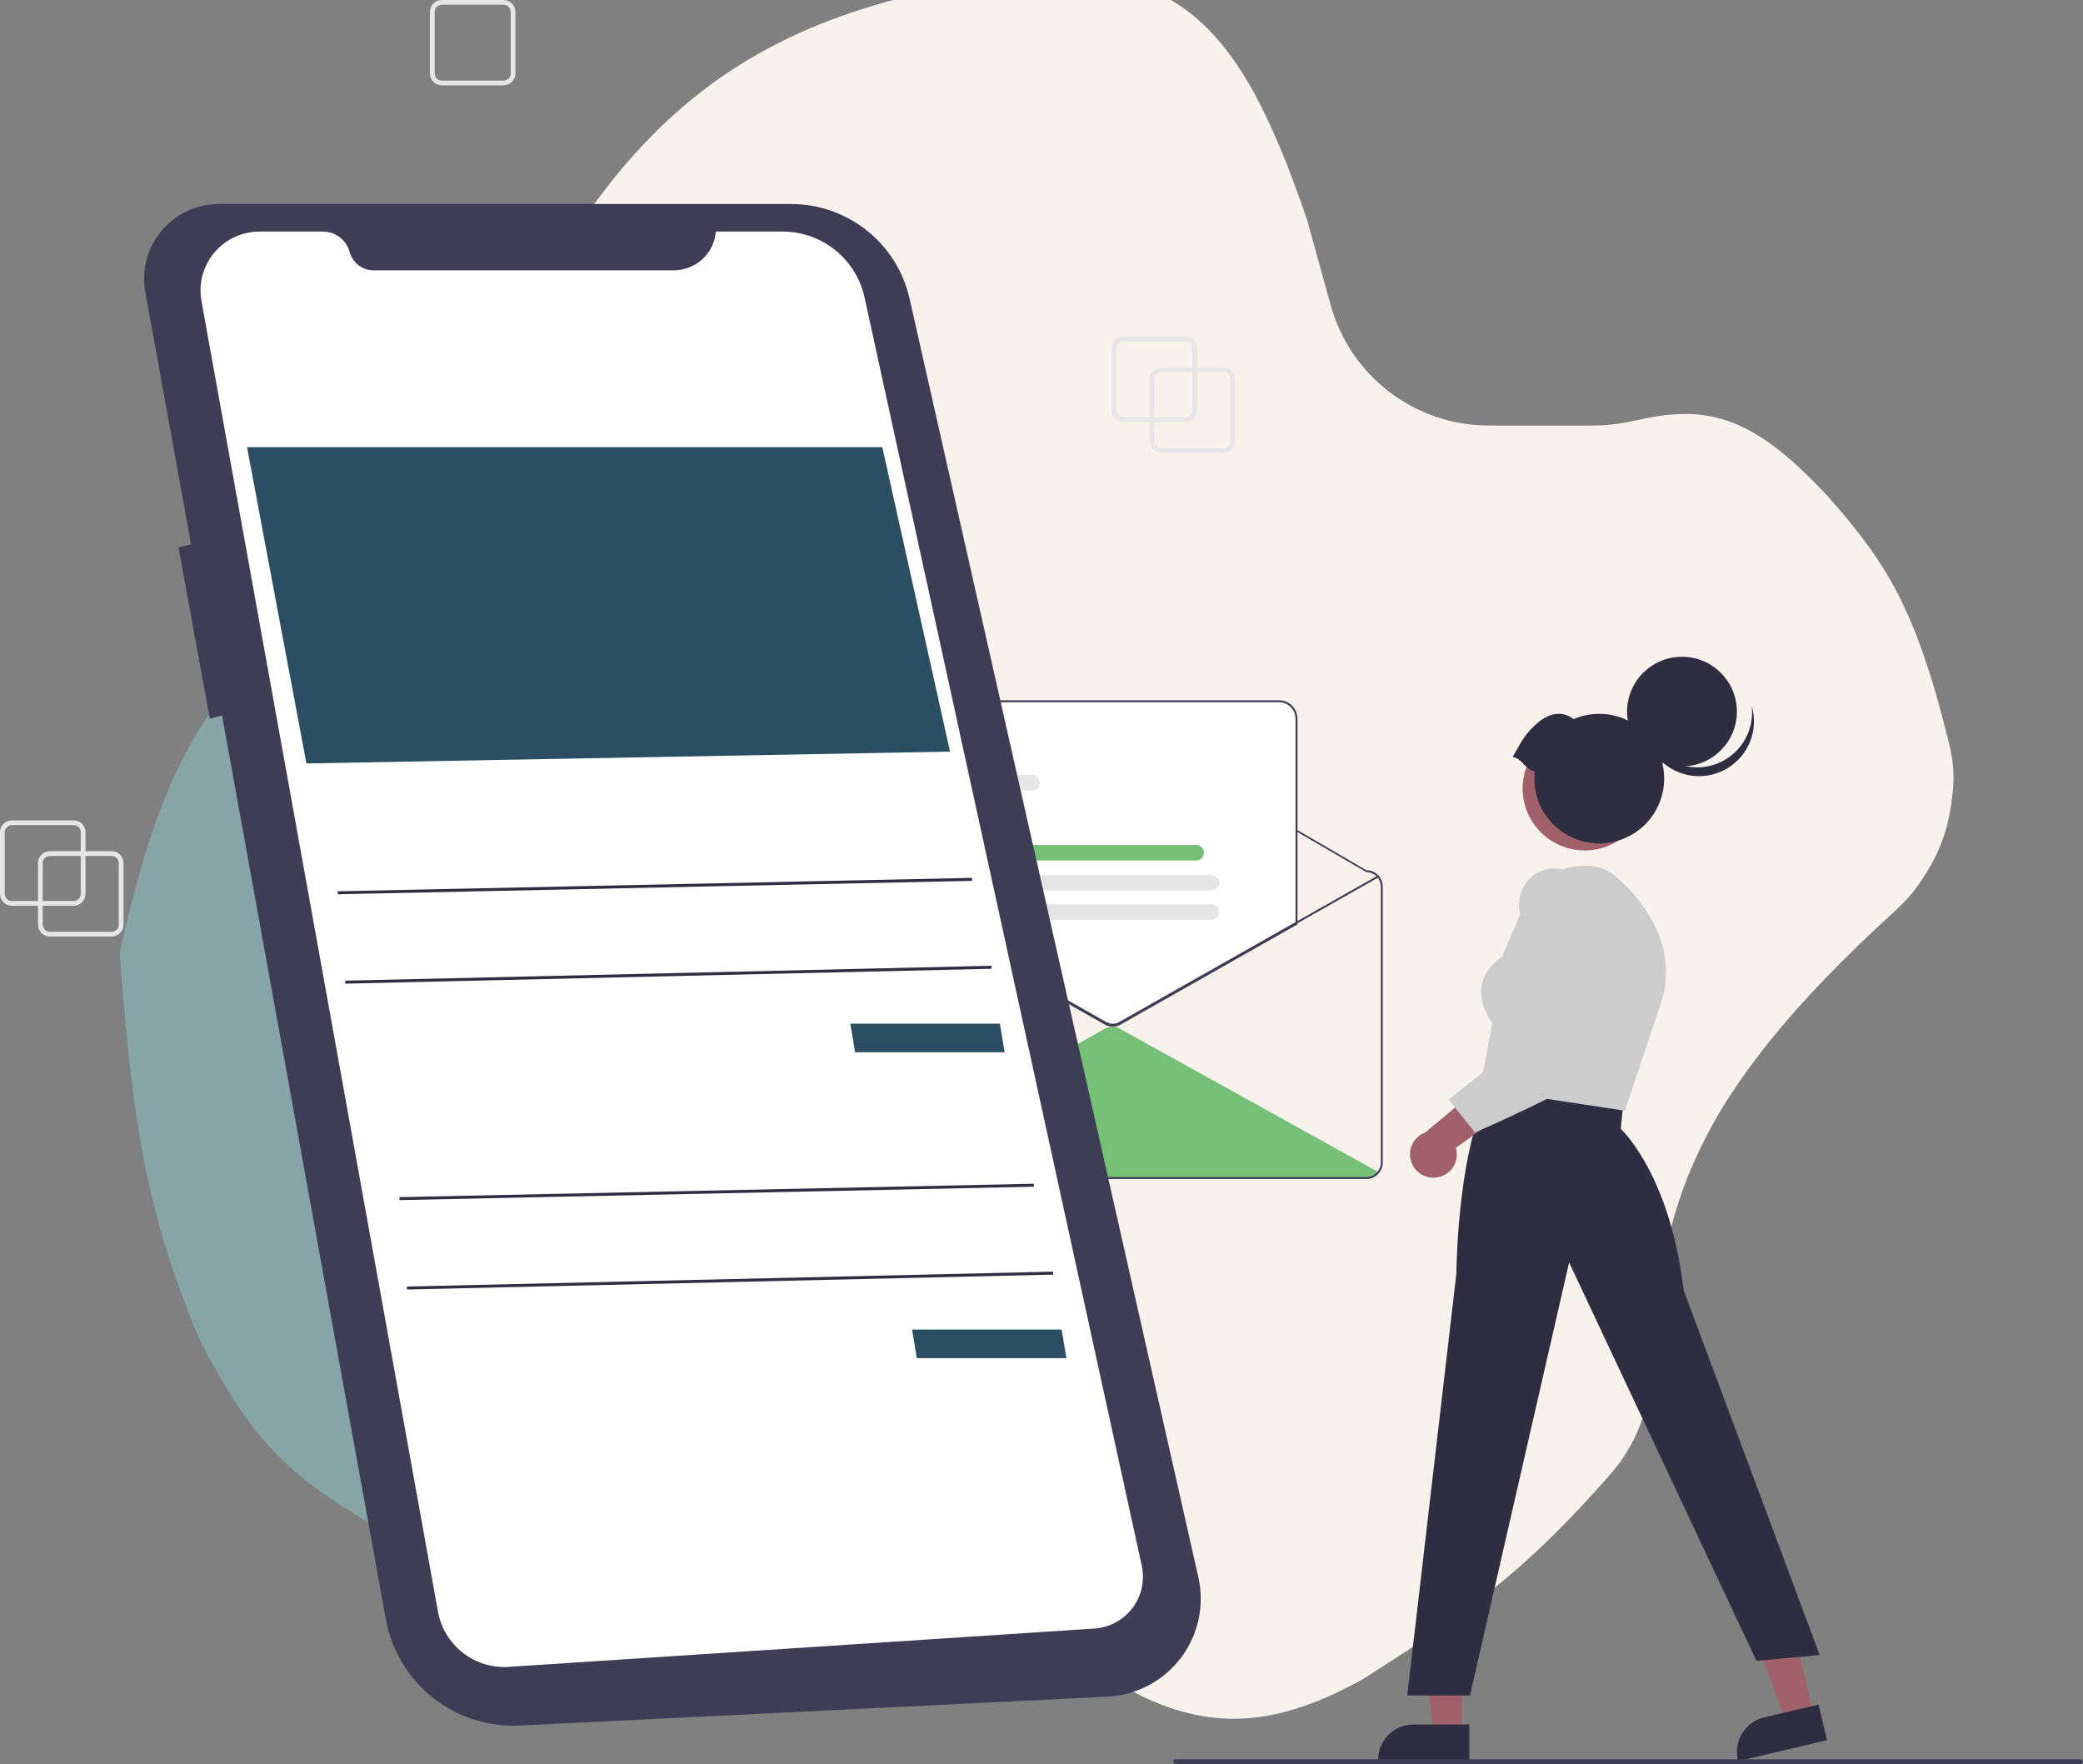 <svg width="235" height="199" viewBox="0 0 235 199" fill="none" xmlns="http://www.w3.org/2000/svg">
<rect x="0" y="0" width="235" height="199" fill="#808080" stroke="none"/>
<g clip-path="url(#clip0)">
<path d="M14.069 107.2C18.663 87.302 23.048 75.904 46.499 59.406C47.881 58.434 49.763 59.534 49.677 61.221C49.359 67.464 50.087 70.898 52.394 74.185C52.761 74.707 52.895 75.365 52.729 75.982C49.599 87.569 50.424 93.881 50.029 103.351C50.011 103.772 49.857 104.175 49.606 104.512C44.623 111.205 42.841 122.36 47 132.5C52.303 143.932 56.717 150.388 68.811 161.822C68.935 161.939 69.079 162.043 69.228 162.125C80.483 168.291 87.799 171.718 95.26 173.84C97.382 174.444 97.563 178.405 95.78 179.703C94.259 180.811 92.955 182.246 91.671 184.233C91.557 184.408 91.417 184.57 91.256 184.703C85.832 189.161 81.873 189.854 73.697 188.044C73.568 188.015 73.437 187.972 73.316 187.918C60.116 182.033 52.697 178.632 40.5 170.5C31.495 165.078 27.973 160.499 23 151C16.863 136.376 15.453 126.384 14.024 107.808C14.008 107.606 14.024 107.396 14.069 107.2Z" fill="#87A5A6" stroke="#87A5A6"/>
<path d="M119.311 -2.737C84.202 0.948 68.332 12.892 52.27 52.076C51.085 54.966 50.701 58.126 51.045 61.23C52.745 76.553 53.047 86.069 50.83 99.131C50.619 100.373 50.261 101.591 49.804 102.766C43.531 118.915 43.344 126.041 48 135C58.283 152.446 65.205 159.405 79.5 167C91.876 171.935 98.437 174.144 105.381 175.842C108.718 176.658 111.82 178.26 114.403 180.523C130.334 194.478 139.516 196.728 153.5 189C164.568 181.95 171.327 177.427 181.426 165.837C184.121 162.745 185.568 158.782 185.807 154.687C186.884 136.201 189.959 123.804 213.443 102.405C214.464 101.475 215.421 100.442 216.192 99.296C218.226 96.273 219.386 93.715 219.834 89.037C219.995 87.357 219.812 85.658 219.411 84.019C215.668 68.7 212.258 63.651 206 56.5C197.826 47.638 192.823 46.082 185.09 47.829C183.359 48.22 181.6 48.5 179.826 48.5H167.958C159.416 48.5 151.923 42.799 149.646 34.565L147 25C140.532 5.979 135.103 0.206 124.631 -2.421C122.9 -2.856 121.086 -2.923 119.311 -2.737Z" fill="#F8F2ED" stroke="#F8F2ED"/>
<path d="M138.003 51.087H131.036C130.681 51.087 130.34 50.946 130.089 50.695C129.838 50.444 129.697 50.105 129.696 49.75V42.796C129.697 42.441 129.838 42.101 130.089 41.85C130.34 41.6 130.681 41.459 131.036 41.458H138.003C138.358 41.459 138.699 41.6 138.95 41.85C139.201 42.101 139.343 42.441 139.343 42.796V49.75C139.343 50.105 139.201 50.444 138.95 50.695C138.699 50.946 138.358 51.087 138.003 51.087ZM131.036 41.993C130.823 41.993 130.619 42.078 130.468 42.229C130.317 42.379 130.232 42.583 130.232 42.796V49.75C130.232 49.963 130.317 50.167 130.468 50.317C130.619 50.468 130.823 50.552 131.036 50.552H138.003C138.216 50.552 138.421 50.468 138.571 50.317C138.722 50.167 138.807 49.963 138.807 49.75V42.796C138.807 42.583 138.722 42.379 138.571 42.229C138.421 42.078 138.216 41.993 138.003 41.993H131.036Z" fill="#E6E6E6"/>
<g clip-path="url(#clip1)">
<path d="M155.514 132.228C155.407 132.378 155.3 132.527 155.193 132.675C154.887 132.887 154.524 133.001 154.152 133H96.849C96.493 133 96.145 132.897 95.847 132.702C95.748 132.571 95.65 132.438 95.551 132.306L95.65 132.251L124.659 116.053C124.917 115.91 125.206 115.834 125.5 115.834C125.794 115.834 126.084 115.908 126.342 116.051L155.416 132.173L155.514 132.228Z" fill="#76BF76"/>
<path d="M154.152 98.168L129.01 83.542C127.953 82.927 126.753 82.603 125.532 82.603C124.311 82.602 123.111 82.925 122.053 83.539L96.849 98.168C96.358 98.169 95.889 98.366 95.542 98.715C95.196 99.064 95.001 99.537 95 100.031V131.138C95.001 131.632 95.195 132.105 95.542 132.454C95.889 132.803 96.358 133 96.849 133H154.152C154.642 132.999 155.111 132.803 155.458 132.454C155.804 132.105 155.999 131.632 156 131.138V100.031C155.999 99.537 155.804 99.064 155.458 98.715C155.111 98.366 154.642 98.169 154.152 98.168ZM155.783 131.138C155.781 131.573 155.609 131.991 155.304 132.299C154.998 132.607 154.584 132.78 154.152 132.781H96.849C96.416 132.78 96.002 132.607 95.696 132.299C95.39 131.991 95.218 131.574 95.218 131.138V100.031C95.218 99.595 95.39 99.177 95.696 98.869C96.001 98.561 96.416 98.388 96.849 98.388L122.053 83.758C123.111 83.144 124.311 82.821 125.532 82.822C126.753 82.822 127.953 83.146 129.01 83.761L154.152 98.388C154.584 98.388 154.998 98.561 155.304 98.869C155.61 99.177 155.782 99.595 155.783 100.031V131.138Z" fill="#3F3D56"/>
<path d="M125.533 115.768C125.343 115.769 125.155 115.737 124.976 115.674L124.943 115.663L124.937 115.589C124.916 115.599 124.896 115.609 124.875 115.618L124.853 115.628L124.831 115.618C124.785 115.598 124.74 115.575 124.696 115.55L104.677 104.218V81.081C104.678 80.544 104.89 80.029 105.267 79.649C105.644 79.269 106.156 79.055 106.689 79.055H144.311C144.844 79.055 145.356 79.269 145.733 79.649C146.11 80.029 146.322 80.544 146.323 81.081V104.248L146.295 104.264L126.369 115.55C126.114 115.694 125.825 115.769 125.533 115.768Z" fill="white"/>
<path d="M125.533 115.823C125.337 115.824 125.143 115.791 124.958 115.726L124.892 115.702L124.89 115.671L124.853 115.687L124.809 115.668C124.762 115.647 124.715 115.623 124.669 115.597L104.623 104.25V81.081C104.624 80.529 104.842 80 105.229 79.61C105.616 79.22 106.141 79.001 106.689 79H144.311C144.859 79.001 145.384 79.22 145.771 79.61C146.159 80 146.376 80.529 146.377 81.081V104.28L126.396 115.597C126.132 115.746 125.835 115.823 125.533 115.823ZM125.096 115.541C125.496 115.656 125.925 115.608 126.29 115.407L146.16 104.152V81.081C146.159 80.588 145.964 80.114 145.618 79.765C145.271 79.416 144.801 79.22 144.311 79.219H106.689C106.199 79.22 105.729 79.416 105.383 79.765C105.036 80.114 104.841 80.588 104.841 81.081V104.122L106.144 104.86L124.776 115.407C124.801 115.421 124.827 115.434 124.853 115.447C124.879 115.434 124.905 115.421 124.93 115.407L125.077 115.324L125.096 115.541Z" fill="#3F3D56"/>
<path d="M155.518 98.977L147.627 103.446L146.268 104.216L126.343 115.502C126.095 115.641 125.816 115.714 125.533 115.714C125.349 115.714 125.167 115.683 124.994 115.623C124.946 115.607 124.899 115.589 124.853 115.568C124.808 115.548 124.765 115.526 124.723 115.502L106.091 104.955L104.732 104.186L95.498 98.959C95.473 98.945 95.454 98.921 95.447 98.893C95.439 98.865 95.443 98.835 95.457 98.809C95.471 98.784 95.494 98.765 95.522 98.758C95.55 98.75 95.579 98.753 95.605 98.768L104.732 103.934L106.091 104.703L124.829 115.31C124.891 115.346 124.956 115.376 125.023 115.401C125.051 115.412 125.08 115.422 125.11 115.431C125.296 115.488 125.492 115.507 125.685 115.487C125.879 115.466 126.066 115.406 126.236 115.31L146.268 103.965L147.627 103.195L155.412 98.786C155.424 98.779 155.438 98.775 155.452 98.773C155.466 98.771 155.48 98.772 155.494 98.776C155.508 98.78 155.521 98.787 155.532 98.796C155.543 98.804 155.553 98.815 155.56 98.828C155.567 98.84 155.571 98.854 155.573 98.868C155.574 98.883 155.573 98.897 155.57 98.911C155.566 98.925 155.559 98.938 155.55 98.949C155.542 98.96 155.531 98.97 155.518 98.977Z" fill="#3F3D56"/>
<path d="M112.841 86.229H109.796C109.565 86.229 109.344 86.137 109.181 85.973C109.018 85.808 108.926 85.585 108.926 85.353C108.926 85.121 109.018 84.898 109.181 84.733C109.344 84.569 109.565 84.477 109.796 84.477H112.841C113.071 84.477 113.293 84.569 113.456 84.733C113.619 84.898 113.71 85.121 113.71 85.353C113.71 85.585 113.619 85.808 113.456 85.973C113.293 86.137 113.071 86.229 112.841 86.229Z" fill="#C05840"/>
<path d="M116.429 89.187H109.796C109.565 89.187 109.344 89.094 109.181 88.93C109.018 88.766 108.926 88.543 108.926 88.31C108.926 88.078 109.018 87.855 109.181 87.691C109.344 87.526 109.565 87.434 109.796 87.434H116.429C116.66 87.434 116.881 87.526 117.044 87.691C117.207 87.855 117.299 88.078 117.299 88.31C117.299 88.543 117.207 88.766 117.044 88.93C116.881 89.094 116.66 89.187 116.429 89.187Z" fill="#E6E6E6"/>
<path d="M134.96 97.073H116.149C115.918 97.073 115.697 96.981 115.534 96.817C115.371 96.652 115.279 96.429 115.279 96.197C115.279 95.965 115.371 95.742 115.534 95.577C115.697 95.413 115.918 95.321 116.149 95.321H134.96C135.191 95.321 135.412 95.413 135.575 95.577C135.738 95.742 135.83 95.965 135.83 96.197C135.83 96.429 135.738 96.652 135.575 96.817C135.412 96.981 135.191 97.073 134.96 97.073Z" fill="#76BF76"/>
<path d="M136.7 100.469H114.3C114.07 100.469 113.848 100.376 113.685 100.212C113.522 100.048 113.431 99.825 113.431 99.593C113.431 99.36 113.522 99.137 113.685 98.973C113.848 98.809 114.07 98.716 114.3 98.716H136.7C136.93 98.716 137.152 98.809 137.315 98.973C137.478 99.137 137.57 99.36 137.57 99.593C137.57 99.825 137.478 100.048 137.315 100.212C137.152 100.376 136.93 100.469 136.7 100.469Z" fill="#E6E6E6"/>
<path d="M136.7 103.755H114.3C114.07 103.755 113.848 103.662 113.685 103.498C113.522 103.334 113.431 103.111 113.431 102.878C113.431 102.646 113.522 102.423 113.685 102.259C113.848 102.094 114.07 102.002 114.3 102.002H136.7C136.93 102.002 137.152 102.094 137.315 102.259C137.478 102.423 137.57 102.646 137.57 102.878C137.57 103.111 137.478 103.334 137.315 103.498C137.152 103.662 136.93 103.755 136.7 103.755Z" fill="#E6E6E6"/>
</g>
<path d="M56.809 9.629H49.842C49.487 9.629 49.146 9.488 48.895 9.237C48.644 8.986 48.502 8.646 48.502 8.292V1.337C48.502 0.983 48.644 0.643 48.895 0.392C49.146 0.141 49.487 0 49.842 0H56.809C57.164 0 57.505 0.141 57.756 0.392C58.007 0.643 58.148 0.983 58.149 1.337V8.292C58.148 8.646 58.007 8.986 57.756 9.237C57.505 9.488 57.164 9.629 56.809 9.629ZM49.842 0.535C49.629 0.535 49.424 0.62 49.274 0.77C49.123 0.921 49.038 1.125 49.038 1.337V8.292C49.038 8.504 49.123 8.708 49.274 8.859C49.424 9.009 49.629 9.094 49.842 9.094H56.809C57.022 9.094 57.227 9.009 57.377 8.859C57.528 8.708 57.613 8.504 57.613 8.292V1.337C57.613 1.125 57.528 0.921 57.377 0.77C57.227 0.62 57.022 0.535 56.809 0.535H49.842Z" fill="#E6E6E6"/>
<path d="M133.716 47.61H126.749C126.393 47.61 126.053 47.469 125.802 47.218C125.55 46.967 125.409 46.627 125.409 46.273V39.319C125.409 38.964 125.55 38.624 125.802 38.373C126.053 38.123 126.393 37.982 126.749 37.981H133.716C134.071 37.982 134.411 38.123 134.663 38.373C134.914 38.624 135.055 38.964 135.056 39.319V46.273C135.055 46.627 134.914 46.967 134.663 47.218C134.411 47.469 134.071 47.61 133.716 47.61ZM126.749 38.516C126.535 38.516 126.331 38.601 126.18 38.751C126.03 38.902 125.945 39.106 125.945 39.319V46.273C125.945 46.486 126.03 46.69 126.18 46.84C126.331 46.99 126.535 47.075 126.749 47.075H133.716C133.929 47.075 134.133 46.99 134.284 46.84C134.435 46.69 134.519 46.486 134.52 46.273V39.319C134.519 39.106 134.435 38.902 134.284 38.751C134.133 38.601 133.929 38.516 133.716 38.516H126.749Z" fill="#E6E6E6"/>
<path d="M12.595 105.652H5.627C5.272 105.651 4.932 105.51 4.68 105.26C4.429 105.009 4.288 104.669 4.287 104.315V97.36C4.288 97.006 4.429 96.666 4.68 96.415C4.932 96.164 5.272 96.023 5.627 96.023H12.595C12.95 96.023 13.29 96.164 13.541 96.415C13.793 96.666 13.934 97.006 13.934 97.36V104.315C13.934 104.669 13.793 105.009 13.541 105.26C13.29 105.51 12.95 105.651 12.595 105.652ZM5.627 96.558C5.414 96.558 5.21 96.643 5.059 96.793C4.908 96.944 4.824 97.147 4.823 97.36V104.315C4.824 104.527 4.908 104.731 5.059 104.882C5.21 105.032 5.414 105.117 5.627 105.117H12.595C12.808 105.117 13.012 105.032 13.163 104.882C13.313 104.731 13.398 104.527 13.398 104.315V97.36C13.398 97.147 13.313 96.944 13.163 96.793C13.012 96.643 12.808 96.558 12.595 96.558H5.627Z" fill="#E6E6E6"/>
<path d="M8.307 102.175H1.34C0.985 102.174 0.644 102.033 0.393 101.783C0.142 101.532 0 101.192 0 100.837V93.883C0 93.528 0.142 93.189 0.393 92.938C0.644 92.687 0.985 92.546 1.34 92.546H8.307C8.662 92.546 9.003 92.687 9.254 92.938C9.505 93.189 9.646 93.528 9.647 93.883V100.837C9.646 101.192 9.505 101.532 9.254 101.783C9.003 102.033 8.662 102.174 8.307 102.175ZM1.34 93.081C1.127 93.081 0.922 93.165 0.772 93.316C0.621 93.466 0.536 93.67 0.536 93.883V100.837C0.536 101.05 0.621 101.254 0.772 101.404C0.922 101.555 1.127 101.64 1.34 101.64H8.307C8.52 101.64 8.724 101.555 8.875 101.404C9.026 101.254 9.111 101.05 9.111 100.837V93.883C9.111 93.67 9.026 93.466 8.875 93.316C8.724 93.165 8.52 93.081 8.307 93.081H1.34Z" fill="#E6E6E6"/>
<path d="M24.768 23.013H89.245C92.357 23.013 95.375 24.07 97.805 26.009C100.235 27.949 101.932 30.656 102.616 33.686L135.195 177.925C135.551 179.498 135.557 181.13 135.214 182.706C134.87 184.282 134.186 185.764 133.208 187.048C132.23 188.332 130.983 189.387 129.554 190.139C128.124 190.891 126.547 191.322 124.934 191.401L58.651 194.661C55.102 194.835 51.61 193.715 48.827 191.509C46.045 189.302 44.162 186.161 43.529 182.671L25.048 80.692L23.674 81.084L20.137 61.755L21.553 61.402L16.394 32.936C16.173 31.717 16.224 30.464 16.544 29.267C16.864 28.069 17.444 26.957 18.244 26.01C19.044 25.062 20.043 24.302 21.171 23.784C22.299 23.266 23.527 23.003 24.768 23.013V23.013Z" fill="#3F3D56"/>
<path d="M80.757 26.122H88.283C90.445 26.122 92.541 26.86 94.225 28.213C95.908 29.567 97.077 31.454 97.538 33.562L128.809 176.624C128.989 177.448 128.989 178.301 128.809 179.124C128.628 179.948 128.272 180.723 127.764 181.397C127.256 182.07 126.608 182.626 125.865 183.027C125.122 183.428 124.301 183.664 123.459 183.719L57.39 188.041C55.526 188.163 53.683 187.596 52.211 186.447C50.74 185.299 49.743 183.65 49.412 181.815L22.728 33.946C22.555 32.989 22.595 32.006 22.845 31.066C23.094 30.125 23.547 29.252 24.172 28.506C24.797 27.759 25.578 27.159 26.461 26.747C27.344 26.336 28.306 26.122 29.28 26.122H36.42C37.111 26.122 37.783 26.35 38.332 26.769C38.88 27.189 39.275 27.777 39.455 28.443C39.613 29.031 39.962 29.551 40.446 29.921C40.93 30.291 41.523 30.492 42.133 30.492H76.029C77.224 30.492 78.374 30.042 79.251 29.232C80.127 28.422 80.665 27.311 80.757 26.122L80.757 26.122Z" fill="white"/>
<path d="M27.869 50.447H99.543L107.179 84.789L34.568 86.126L27.869 50.447Z" fill="#2B4E62"/>
<path d="M95.932 115.483H112.807L113.342 118.707H96.468L95.932 115.483Z" fill="#2B4E62"/>
<path d="M109.662 99.033L38.097 100.546L38.104 100.882L109.669 99.37L109.662 99.033Z" fill="#2F2E41"/>
<path d="M111.85 108.95L38.939 110.631L38.946 110.967L111.858 109.286L111.85 108.95Z" fill="#2F2E41"/>
<path d="M102.899 149.987H119.774L120.31 153.211H103.435L102.899 149.987Z" fill="#2B4E62"/>
<path d="M116.629 133.537L45.064 135.05L45.071 135.386L116.636 133.873L116.629 133.537Z" fill="#2F2E41"/>
<path d="M118.817 143.454L45.906 145.135L45.913 145.471L118.825 143.79L118.817 143.454Z" fill="#2F2E41"/>
<path d="M164.95 195.578L161.757 195.578L160.238 183.286L164.95 183.286L164.95 195.578Z" fill="#A0616A"/>
<path d="M165.764 198.668L155.469 198.667V198.537C155.469 197.477 155.892 196.459 156.643 195.709C157.394 194.959 158.414 194.538 159.476 194.538H159.477L165.764 194.538L165.764 198.668Z" fill="#2F2E41"/>
<path d="M204.614 193.491L201.506 194.222L197.204 182.605L201.791 181.526L204.614 193.491Z" fill="#A0616A"/>
<path d="M206.116 196.312L196.095 198.668L196.065 198.541C195.821 197.508 195.999 196.422 196.558 195.52C197.117 194.618 198.012 193.974 199.047 193.731L199.047 193.731L205.167 192.292L206.116 196.312Z" fill="#2F2E41"/>
<path d="M164.298 143.731C164.304 143.09 164.494 127.973 168.645 122.257L168.707 122.172L183.175 124.165L182.851 127.338C183.488 127.955 188.493 133.176 189.939 145.54L205.295 186.708L198.156 187.356L177.023 142.416L165.839 191.266H158.762L164.298 143.731Z" fill="#2F2E41"/>
<path d="M166.95 122.814L168.365 115.403C168.088 115.047 166.861 113.339 167.134 111.336C167.312 110.03 168.094 108.884 169.457 107.93L173.123 99.393L173.172 99.364C173.419 99.219 179.256 95.85 182.438 99.028C182.517 99.09 190.352 105.297 187.206 113.671L183.322 125.302L166.95 122.814Z" fill="#CCCCCC"/>
<path d="M162.03 132.841C162.411 132.798 162.778 132.671 163.106 132.471C163.433 132.27 163.712 132.001 163.923 131.681C164.135 131.361 164.273 130.999 164.329 130.62C164.385 130.241 164.357 129.854 164.247 129.487L171.818 124.043L167.286 122.322L160.792 127.756C160.186 127.981 159.684 128.42 159.381 128.99C159.078 129.56 158.995 130.221 159.148 130.847C159.301 131.474 159.678 132.023 160.209 132.391C160.741 132.758 161.388 132.918 162.03 132.841Z" fill="#A0616A"/>
<path d="M163.421 124.034L174.979 114.945L171.543 103.228C171.381 102.673 171.335 102.091 171.408 101.517C171.481 100.944 171.672 100.392 171.968 99.895C172.243 99.427 172.612 99.022 173.052 98.704C173.493 98.387 173.995 98.165 174.527 98.052C176.505 97.635 178.301 98.74 179.864 101.34L179.876 101.363C180.134 101.994 186.155 116.85 181.558 120.027C177.06 123.135 166.632 127.659 166.527 127.704L166.405 127.757L163.421 124.034Z" fill="#CCCCCC"/>
<path d="M178.782 95.938C182.648 95.938 185.783 92.809 185.783 88.95C185.783 85.09 182.648 81.961 178.782 81.961C174.915 81.961 171.78 85.09 171.78 88.95C171.78 92.809 174.915 95.938 178.782 95.938Z" fill="#A0616A"/>
<path d="M189.758 86.455C193.179 86.455 195.952 83.687 195.952 80.272C195.952 76.858 193.179 74.09 189.758 74.09C186.337 74.09 183.564 76.858 183.564 80.272C183.564 83.687 186.337 86.455 189.758 86.455Z" fill="#2F2E41"/>
<path d="M195.101 85.392C194.299 85.97 193.37 86.349 192.392 86.495C191.414 86.642 190.415 86.552 189.478 86.235C188.542 85.917 187.695 85.38 187.009 84.668C186.323 83.957 185.818 83.092 185.536 82.146C185.642 82.994 185.924 83.81 186.363 84.544C186.802 85.278 187.389 85.913 188.086 86.409C188.783 86.905 189.576 87.251 190.414 87.426C191.252 87.601 192.118 87.6 192.956 87.425C193.794 87.249 194.586 86.901 195.283 86.405C195.979 85.908 196.565 85.272 197.003 84.538C197.442 83.803 197.722 82.986 197.828 82.138C197.934 81.29 197.863 80.429 197.618 79.61C197.757 80.711 197.596 81.828 197.154 82.846C196.711 83.863 196.001 84.742 195.101 85.392Z" fill="#2F2E41"/>
<path d="M170.657 85.399C171.738 83.466 172.152 82.659 173.546 81.484C174.779 80.445 176.295 80.14 177.519 81.125C178.966 80.501 180.576 80.359 182.11 80.721C183.644 81.083 185.02 81.93 186.033 83.134C187.047 84.339 187.644 85.838 187.737 87.409C187.829 88.98 187.411 90.538 186.545 91.853C185.679 93.168 184.412 94.169 182.931 94.707C181.449 95.246 179.834 95.293 178.324 94.842C176.814 94.391 175.49 93.465 174.548 92.203C173.607 90.941 173.099 89.41 173.099 87.836C173.1 87.56 173.116 87.284 173.149 87.01C172.085 86.86 171.72 85.548 170.657 85.399Z" fill="#2F2E41"/>
<path d="M234.732 199H132.636C132.565 199 132.497 198.972 132.447 198.922C132.397 198.871 132.368 198.803 132.368 198.733C132.368 198.662 132.397 198.594 132.447 198.543C132.497 198.493 132.565 198.465 132.636 198.465H234.732C234.803 198.465 234.871 198.493 234.921 198.543C234.972 198.594 235 198.662 235 198.733C235 198.803 234.972 198.871 234.921 198.922C234.871 198.972 234.803 199 234.732 199Z" fill="#3F3D56"/>
</g>
<defs>
<clipPath id="clip0">
<rect width="235" height="199" fill="white"/>
</clipPath>
<clipPath id="clip1">
<rect width="61" height="54" fill="white" transform="translate(95 79)"/>
</clipPath>
</defs>
</svg>
